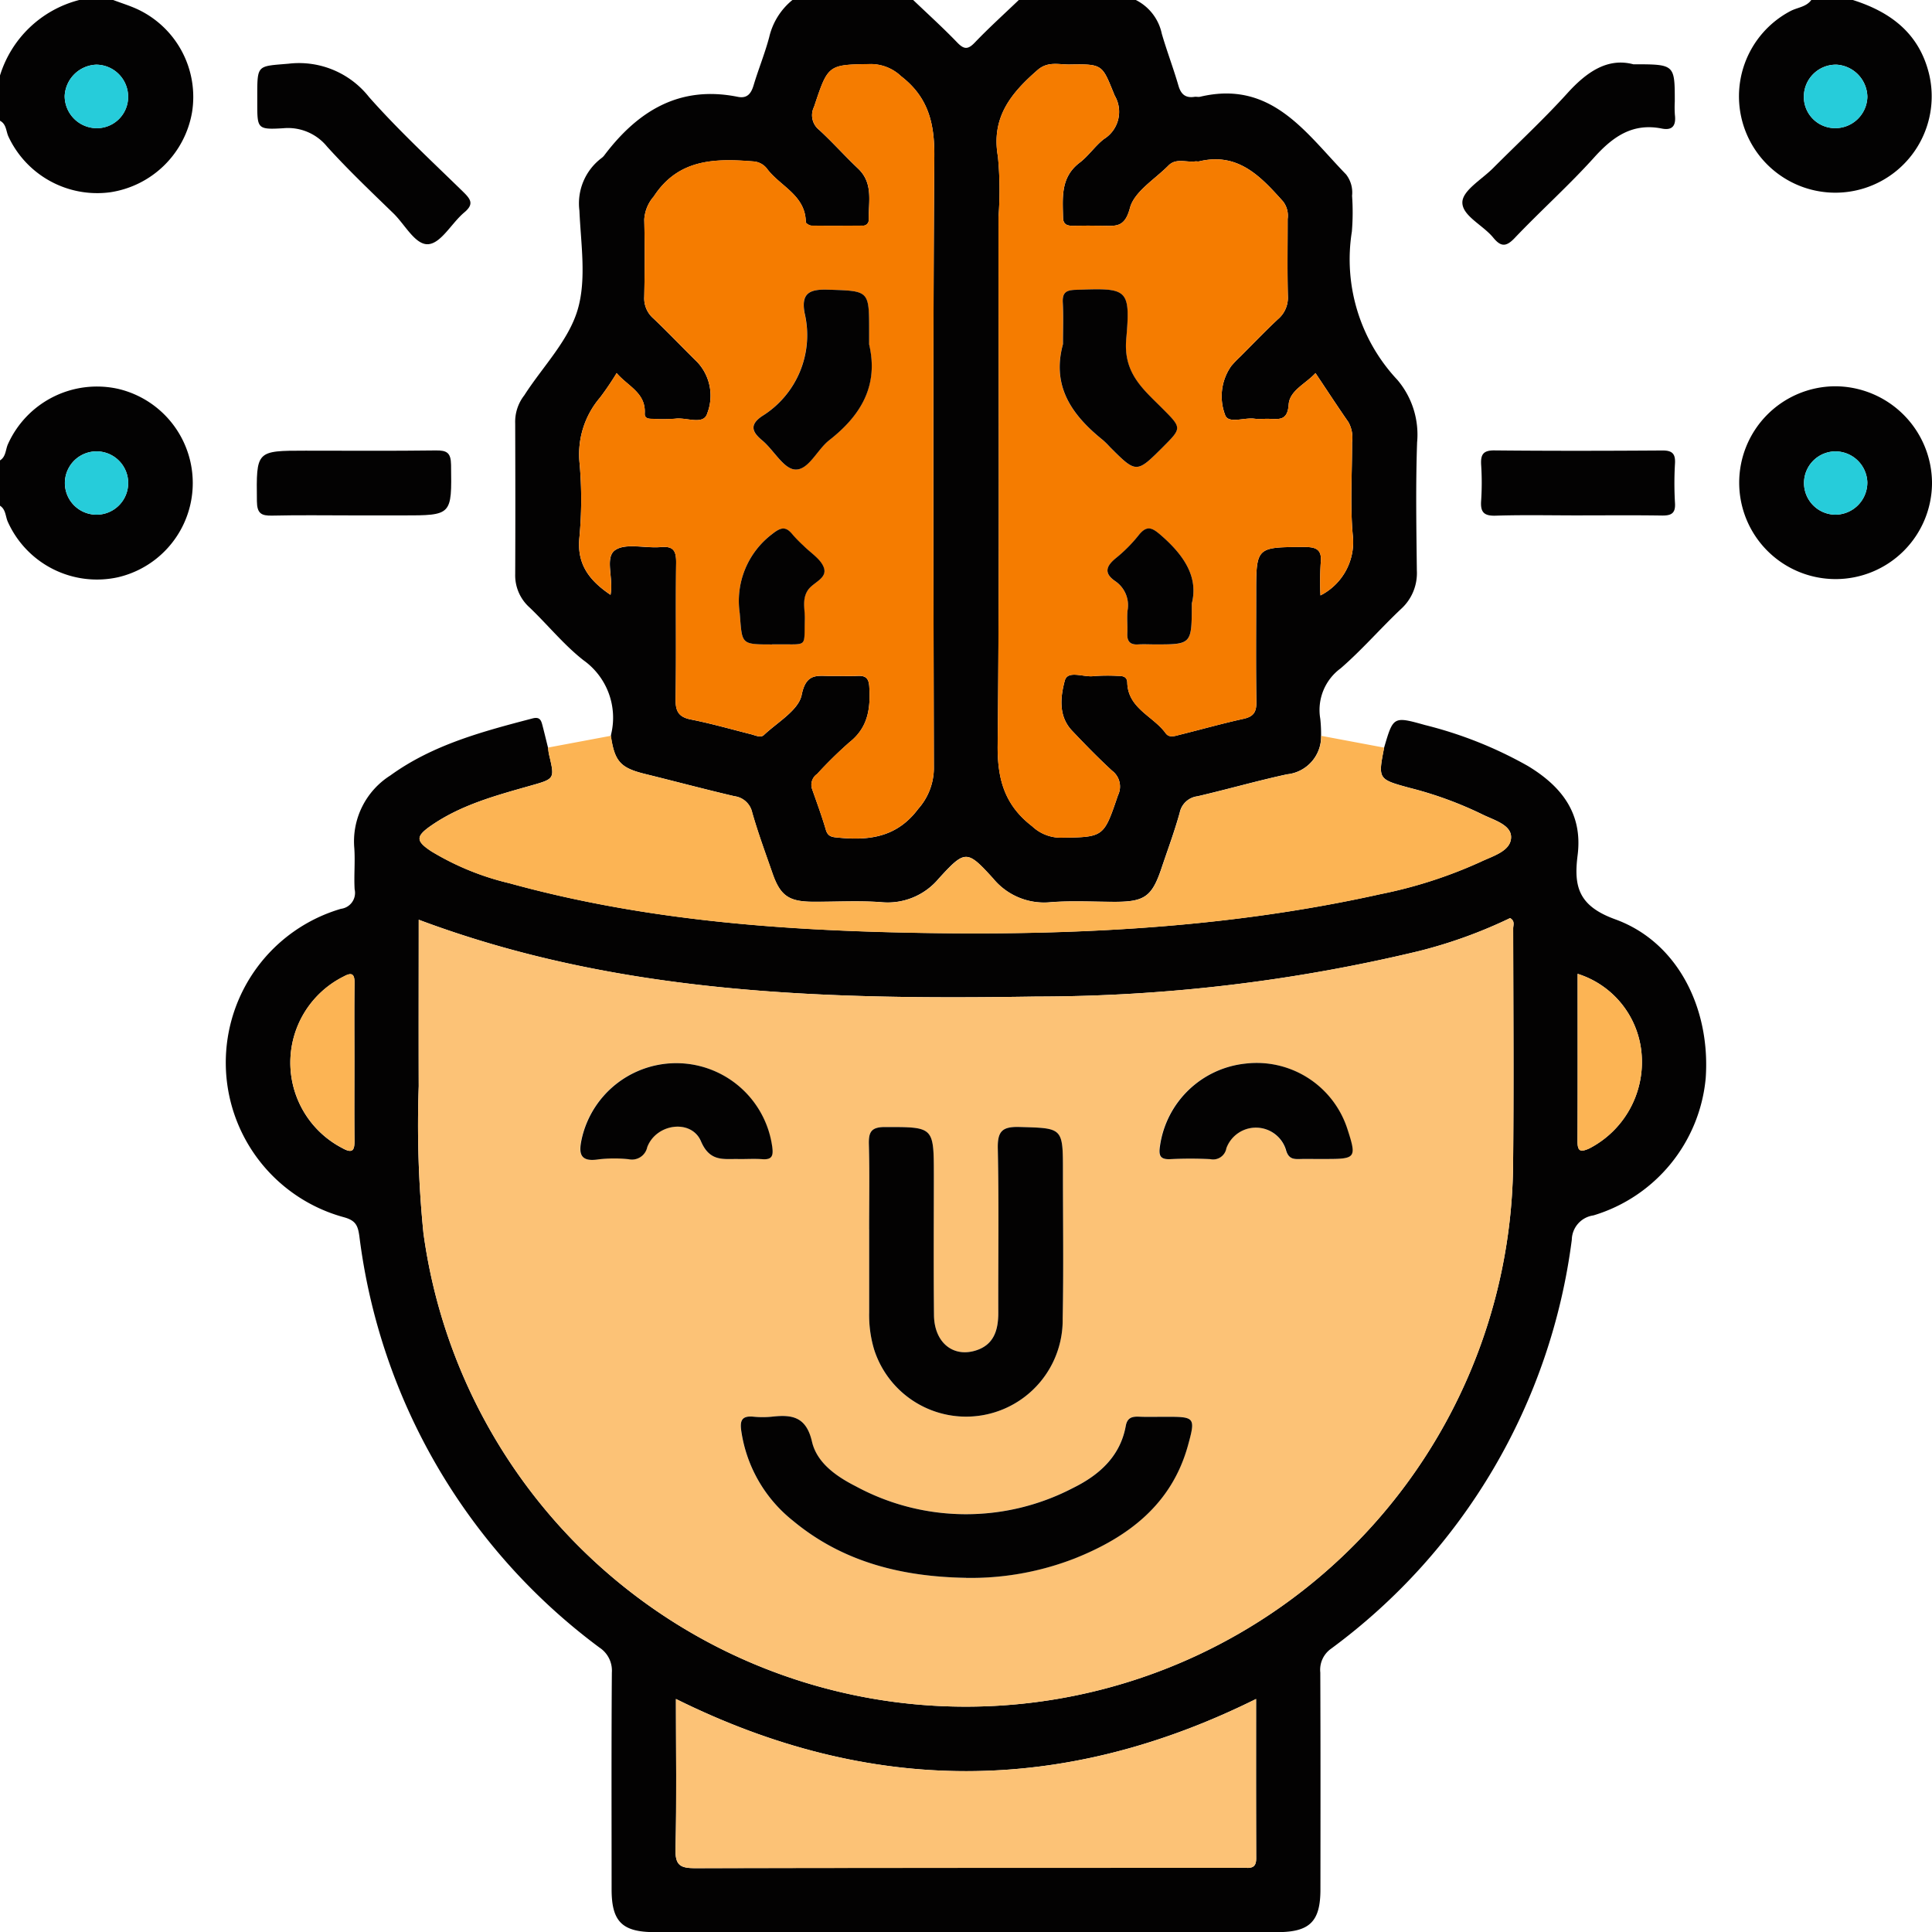 <svg id="Grupo_121038" data-name="Grupo 121038" xmlns="http://www.w3.org/2000/svg" xmlns:xlink="http://www.w3.org/1999/xlink" width="155.329" height="155.342" viewBox="0 0 155.329 155.342">
  <defs>
    <clipPath id="clip-path">
      <rect id="Rectángulo_38355" data-name="Rectángulo 38355" width="155.329" height="155.342" fill="none"/>
    </clipPath>
  </defs>
  <g id="Grupo_121038-2" data-name="Grupo 121038" clip-path="url(#clip-path)">
    <path id="Trazado_183380" data-name="Trazado 183380" d="M135.378,59.152c.009-.05.018-.1.027-.149a5.673,5.673,0,0,0-2.238-5.926c-1.577-1.238-2.864-2.84-4.324-4.235a3.468,3.468,0,0,1-1.158-2.676c.02-4.039.012-8.078,0-12.117a3.456,3.456,0,0,1,.722-2.255c.031-.039.055-.085.083-.127,1.457-2.235,3.482-4.3,4.212-6.752s.26-5.308.146-7.978a4.568,4.568,0,0,1,1.783-4.233,1.077,1.077,0,0,0,.215-.213c2.7-3.572,6.053-5.649,10.734-4.706.746.15,1.069-.249,1.271-.925.389-1.3.91-2.566,1.257-3.877A5.432,5.432,0,0,1,149.974,0h9.708c1.184,1.133,2.4,2.232,3.537,3.413.551.574.871.583,1.425,0,1.132-1.182,2.35-2.282,3.533-3.416h9.4a3.934,3.934,0,0,1,2.093,2.714c.407,1.4.93,2.767,1.337,4.168.2.7.565,1.017,1.29.907.148-.022.309.027.453-.007,5.748-1.368,8.5,2.914,11.738,6.247a2.369,2.369,0,0,1,.48,1.713,18.951,18.951,0,0,1-.016,2.874,14.162,14.162,0,0,0,3.66,11.93,6.8,6.8,0,0,1,1.584,5.029c-.118,3.428-.06,6.863-.02,10.295a3.888,3.888,0,0,1-1.268,3.09c-1.651,1.558-3.144,3.291-4.856,4.775a4.151,4.151,0,0,0-1.639,4.063,12,12,0,0,1,.064,1.357,3.049,3.049,0,0,1-2.737,3.1c-2.414.522-4.793,1.207-7.2,1.766a1.663,1.663,0,0,0-1.43,1.314c-.415,1.5-.964,2.973-1.461,4.455-.764,2.281-1.353,2.712-3.722,2.715-1.719,0-3.445-.1-5.154.027a5.3,5.3,0,0,1-4.668-1.907c-2.1-2.309-2.248-2.309-4.364.005a5.346,5.346,0,0,1-4.672,1.9c-1.81-.129-3.638-.02-5.457-.03-1.938-.01-2.622-.491-3.247-2.295-.562-1.62-1.158-3.231-1.628-4.878a1.678,1.678,0,0,0-1.432-1.313c-2.406-.563-4.794-1.2-7.193-1.791-1.965-.485-2.439-1-2.741-3.072M192.024,30c-.8.868-2.076,1.4-2.153,2.522-.087,1.269-.713,1.189-1.544,1.152-.4-.018-.815.042-1.212-.013-.818-.111-2.129.446-2.36-.318a4.221,4.221,0,0,1,.5-3.915,8.781,8.781,0,0,1,.734-.766c1-1,1.98-2.026,3.012-2.993a2.259,2.259,0,0,0,.806-1.847c-.051-2.072-.015-4.145-.018-6.218a1.866,1.866,0,0,0-.369-1.408c-1.807-2.021-3.626-3.973-6.75-3.222-.1.023-.2-.009-.3,0-.726.1-1.546-.294-2.169.338-1.1,1.11-2.746,2.095-3.093,3.413-.408,1.552-1.1,1.445-2.15,1.426q-1.213-.022-2.427,0c-.465.007-.788-.1-.8-.653-.031-1.617-.211-3.246,1.336-4.421.718-.546,1.241-1.346,1.954-1.9a2.573,2.573,0,0,0,.864-3.492c-1.014-2.467-.892-2.55-3.616-2.5-.862.016-1.751-.282-2.582.442-2.131,1.853-3.747,3.809-3.191,6.955a28.186,28.186,0,0,1,.048,4.845c0,14.157.081,28.315-.069,42.469-.03,2.768.573,4.845,2.771,6.533a3.369,3.369,0,0,0,2.249.922c3.536-.045,3.5-.024,4.654-3.413a1.593,1.593,0,0,0-.477-1.976c-1.114-1.027-2.175-2.114-3.217-3.216-1.117-1.181-.931-2.728-.585-4.021.235-.879,1.516-.255,2.318-.366a14.922,14.922,0,0,1,1.969-.017c.381,0,.724.05.738.539.061,2.087,2.088,2.687,3.084,4.067.287.4.745.224,1.129.128,1.713-.425,3.413-.906,5.136-1.285.794-.175,1.041-.538,1.029-1.337-.044-2.881-.017-5.764-.017-8.645,0-3.85,0-3.813,3.826-3.833,1.02-.006,1.49.2,1.364,1.315a23.87,23.87,0,0,0-.018,2.58,4.814,4.814,0,0,0,2.592-4.89c-.212-2.459-.044-4.951-.052-7.428a2.583,2.583,0,0,0-.287-1.606c-.89-1.284-1.744-2.593-2.654-3.953M135.351,47.821c.256-1.326-.482-3,.369-3.59s2.429-.133,3.678-.246c1.059-.1,1.24.357,1.228,1.3-.047,3.638.018,7.277-.043,10.915-.017.976.23,1.449,1.228,1.647,1.63.324,3.233.782,4.846,1.19.342.087.761.305,1.019.061,1.1-1.036,2.8-2,3.043-3.233.365-1.822,1.312-1.5,2.4-1.514.708-.011,1.416.025,2.122-.009.639-.03.872.213.912.866.107,1.735-.091,3.286-1.6,4.474a33.789,33.789,0,0,0-2.594,2.547,1.054,1.054,0,0,0-.411,1.193c.386,1.094.787,2.184,1.115,3.3.174.589.566.581,1.038.627,2.5.244,4.7-.056,6.394-2.325a4.962,4.962,0,0,0,1.251-3.2c-.037-16.424-.086-32.849.037-49.273.02-2.682-.511-4.754-2.671-6.42a3.56,3.56,0,0,0-2.382-.979c-3.513.05-3.481.025-4.62,3.444a1.5,1.5,0,0,0,.423,1.856c1.075.993,2.054,2.091,3.117,3.1,1.262,1.2.824,2.713.859,4.142a.454.454,0,0,1-.507.448c-1.364.006-2.729.017-4.092,0-.162,0-.46-.181-.461-.28-.024-2.151-2.018-2.862-3.081-4.245a1.508,1.508,0,0,0-1.139-.638c-3.088-.248-6.029-.209-8,2.814a3.093,3.093,0,0,0-.768,1.86c.051,2.071.043,4.144,0,6.215a2.128,2.128,0,0,0,.724,1.725c1.21,1.147,2.356,2.36,3.547,3.528a3.949,3.949,0,0,1,.792,4.116c-.286.978-1.678.3-2.567.426a12.9,12.9,0,0,1-1.817.012c-.309,0-.664-.012-.64-.436.093-1.667-1.364-2.181-2.259-3.244a23.107,23.107,0,0,1-1.337,1.972,7.008,7.008,0,0,0-1.641,5.3,32.851,32.851,0,0,1-.012,5.905c-.233,2.169.77,3.487,2.5,4.654" transform="translate(-86.264)" fill="#030202"/>
    <path id="Trazado_183381" data-name="Trazado 183381" d="M440.145,0c3.042.963,5.34,2.679,6.135,5.965A7.747,7.747,0,1,1,435.135.889C435.693.595,436.4.567,436.808,0Zm1.171,7.787A2.64,2.64,0,0,0,438.848,5.2a2.578,2.578,0,0,0-2.639,2.541,2.513,2.513,0,0,0,2.441,2.561,2.58,2.58,0,0,0,2.666-2.516" transform="translate(-291.183 -0.001)" fill="#030202"/>
    <path id="Trazado_183382" data-name="Trazado 183382" d="M0,101.751c.481-.3.441-.86.636-1.3A7.845,7.845,0,0,1,9.5,96a7.778,7.778,0,0,1,0,15.143,7.854,7.854,0,0,1-8.87-4.452c-.2-.439-.155-1-.637-1.3Zm7.8,4.365a2.545,2.545,0,0,0-.079-5.09,2.545,2.545,0,1,0,.079,5.09" transform="translate(0 -64.736)" fill="#030202"/>
    <path id="Trazado_183383" data-name="Trazado 183383" d="M9.1,0c.672.255,1.365.464,2.013.771A7.782,7.782,0,0,1,15.44,9.025a7.859,7.859,0,0,1-6.577,6.433A7.873,7.873,0,0,1,.678,10.979c-.2-.434-.159-1-.678-1.27V6.068A9.008,9.008,0,0,1,6.371,0Zm1.2,7.815A2.58,2.58,0,0,0,7.738,5.2,2.644,2.644,0,0,0,5.2,7.716,2.588,2.588,0,0,0,7.641,10.3,2.514,2.514,0,0,0,10.3,7.815" fill="#030202"/>
    <path id="Trazado_183384" data-name="Trazado 183384" d="M149.1,180.316c.734-2.505.739-2.523,3.287-1.809a32.915,32.915,0,0,1,8.261,3.286c2.711,1.635,4.436,3.817,4.006,7.191-.318,2.5.064,4.068,3.022,5.141,5.024,1.822,7.671,7.158,7.277,12.775a12.74,12.74,0,0,1-9.029,11.032,2.014,2.014,0,0,0-1.736,1.956,48.5,48.5,0,0,1-19.357,32.882,2.073,2.073,0,0,0-.864,1.909c.024,5.814.017,11.628.011,17.442,0,2.587-.86,3.433-3.469,3.434q-25.024,0-50.048,0c-2.616,0-3.469-.841-3.471-3.43,0-5.814-.022-11.628.02-17.441a2.213,2.213,0,0,0-.986-2A48.687,48.687,0,0,1,66.71,219.6c-.119-.837-.278-1.253-1.228-1.518a12.885,12.885,0,0,1-.252-24.8,1.289,1.289,0,0,0,1.1-1.567c-.065-1.108.052-2.228-.029-3.335a6.273,6.273,0,0,1,2.895-5.816c3.424-2.48,7.426-3.539,11.433-4.588.605-.158.7.168.806.575.153.586.293,1.174.439,1.761.03.2.046.4.092.59.462,1.947.457,1.925-1.528,2.488-2.765.785-5.551,1.534-7.958,3.2-1.243.862-1.248,1.238.023,2.072a21.737,21.737,0,0,0,6.275,2.562c10.049,2.774,20.346,3.681,30.715,3.942,13.209.333,26.362-.18,39.322-3.068a36.865,36.865,0,0,0,8.042-2.594c.981-.472,2.444-.858,2.45-1.986.005-1.022-1.439-1.384-2.366-1.855a30.326,30.326,0,0,0-5.817-2.113c-2.52-.689-2.518-.7-2.021-3.24M71.483,194.16c0,4.423-.012,8.9,0,13.386a87.149,87.149,0,0,0,.379,11.809,44.005,44.005,0,0,0,87.6-5.087c.071-6.469.021-12.939.012-19.408,0-.26.165-.6-.25-.831a38.565,38.565,0,0,1-7.34,2.654,132.043,132.043,0,0,1-30.768,3.653c-16.788.262-33.52-.132-49.634-6.176M92.162,256.81c0,4.129.062,8.1-.035,12.069-.033,1.324.4,1.537,1.611,1.533,14.5-.043,28.991-.027,43.486-.028.252,0,.506-.016.757,0,.544.04.835-.116.831-.746-.018-4.224-.009-8.448-.009-12.83-15.587,7.739-31.051,7.735-46.642,0m72.494-58.3c0,4.558.011,9-.01,13.434,0,.82.207.942.957.6a7.815,7.815,0,0,0,4.206-7.456,7.376,7.376,0,0,0-5.153-6.578m-98.344,7.106c0-2.118-.019-4.236.01-6.353.01-.756-.224-.889-.87-.536a7.736,7.736,0,0,0-.106,13.8c.924.521.98.045.973-.7-.022-2.067-.007-4.135-.007-6.2" transform="translate(-37.818 -120.215)" fill="#030202"/>
    <path id="Trazado_183385" data-name="Trazado 183385" d="M181.523,183.291c-.5,2.543-.5,2.551,2.021,3.24a30.317,30.317,0,0,1,5.817,2.113c.927.471,2.371.833,2.366,1.855-.006,1.129-1.468,1.514-2.45,1.986a36.854,36.854,0,0,1-8.042,2.594c-12.961,2.887-26.113,3.4-39.322,3.068-10.369-.261-20.666-1.168-30.715-3.942a21.736,21.736,0,0,1-6.275-2.562c-1.271-.834-1.266-1.21-.023-2.072,2.407-1.669,5.194-2.417,7.959-3.2,1.984-.563,1.989-.541,1.528-2.488-.046-.193-.062-.394-.092-.59l5.062-.949c.3,2.068.776,2.586,2.741,3.071,2.4.592,4.787,1.228,7.193,1.791a1.678,1.678,0,0,1,1.432,1.313c.47,1.647,1.067,3.258,1.629,4.878.625,1.8,1.309,2.285,3.246,2.295,1.82.009,3.647-.1,5.457.03a5.345,5.345,0,0,0,4.672-1.9c2.116-2.314,2.268-2.315,4.364-.005a5.3,5.3,0,0,0,4.668,1.908c1.709-.128,3.435-.025,5.154-.028,2.367,0,2.958-.434,3.721-2.715.5-1.482,1.046-2.95,1.461-4.455a1.662,1.662,0,0,1,1.429-1.314c2.407-.559,4.786-1.243,7.2-1.766a3.049,3.049,0,0,0,2.737-3.1l5.064.95" transform="translate(-70.24 -123.189)" fill="#fcb454"/>
    <path id="Trazado_183386" data-name="Trazado 183386" d="M446.533,103.514a7.751,7.751,0,1,1-7.832-7.782,7.809,7.809,0,0,1,7.832,7.782m-5.2-.044a2.574,2.574,0,0,0-2.679-2.5,2.545,2.545,0,0,0,.078,5.086,2.583,2.583,0,0,0,2.6-2.586" transform="translate(-291.203 -64.676)" fill="#030202"/>
    <path id="Trazado_183387" data-name="Trazado 183387" d="M376.162,15.648c3.342,0,3.342,0,3.342,2.99a8.938,8.938,0,0,0,.007,1.059c.1.807-.131,1.3-1.045,1.119-2.357-.472-3.938.651-5.447,2.325-2.026,2.247-4.293,4.275-6.381,6.469-.7.741-1.122.718-1.736-.033-.823-1.006-2.522-1.76-2.474-2.86.041-.94,1.576-1.823,2.465-2.717,1.994-2,4.076-3.929,5.973-6.023,1.566-1.729,3.243-2.872,5.3-2.331" transform="translate(-244.855 -10.48)" fill="#030202"/>
    <path id="Trazado_183388" data-name="Trazado 183388" d="M63.76,18.277c0-2.521.015-2.35,2.516-2.567A7.166,7.166,0,0,1,72.752,18.4c2.373,2.679,5.015,5.124,7.579,7.629.611.6.859.982.066,1.644-1,.838-1.83,2.435-2.857,2.546-1.057.113-1.9-1.568-2.824-2.467-1.812-1.758-3.646-3.5-5.34-5.371A4.049,4.049,0,0,0,65.843,20.9c-2.077.122-2.083.031-2.083-2.015v-.606" transform="translate(-43.076 -10.589)" fill="#030202"/>
    <path id="Trazado_183389" data-name="Trazado 183389" d="M71.4,116.854c-2.173,0-4.348-.034-6.52.017-.881.021-1.218-.175-1.229-1.159-.045-4.062-.083-4.062,3.921-4.062,3.488,0,6.976.028,10.463-.019.9-.012,1.212.191,1.226,1.162.056,4.062.093,4.062-3.918,4.062H71.4" transform="translate(-42.997 -75.417)" fill="#030202"/>
    <path id="Trazado_183390" data-name="Trazado 183390" d="M374.9,116.852c-2.224,0-4.45-.048-6.672.022-.962.031-1.244-.289-1.175-1.207a22.041,22.041,0,0,0,0-2.88c-.045-.8.137-1.169,1.063-1.16,4.5.045,9,.036,13.5.006.8-.006,1.066.258,1.022,1.047a27.068,27.068,0,0,0,0,3.183c.053.85-.324,1.012-1.069,1-2.224-.034-4.448-.012-6.672-.012" transform="translate(-247.972 -75.415)" fill="#030202"/>
    <path id="Trazado_183391" data-name="Trazado 183391" d="M272.614,40.7c.91,1.36,1.764,2.669,2.654,3.953a2.588,2.588,0,0,1,.287,1.606c.008,2.477-.16,4.969.052,7.428a4.814,4.814,0,0,1-2.592,4.89,23.854,23.854,0,0,1,.018-2.58c.126-1.114-.344-1.32-1.364-1.315-3.826.02-3.827-.016-3.827,3.833,0,2.882-.027,5.764.017,8.646.012.8-.234,1.163-1.029,1.337-1.723.379-3.423.859-5.136,1.285-.384.1-.842.269-1.129-.128-1-1.381-3.023-1.98-3.084-4.067-.014-.489-.357-.54-.738-.539a14.923,14.923,0,0,0-1.969.017c-.8.111-2.083-.514-2.318.366-.346,1.293-.532,2.84.585,4.021,1.041,1.1,2.1,2.189,3.216,3.215a1.593,1.593,0,0,1,.477,1.976c-1.157,3.389-1.117,3.368-4.654,3.413a3.367,3.367,0,0,1-2.249-.921c-2.2-1.688-2.8-3.765-2.771-6.533.15-14.155.069-28.313.069-42.469a28.187,28.187,0,0,0-.048-4.845c-.557-3.146,1.06-5.1,3.191-6.955.831-.723,1.721-.425,2.582-.442,2.724-.051,2.6.031,3.616,2.5a2.573,2.573,0,0,1-.864,3.492c-.713.554-1.236,1.354-1.954,1.9-1.546,1.175-1.366,2.8-1.335,4.421.01.55.333.66.8.653q1.213-.019,2.427,0c1.046.019,1.742.126,2.15-1.426.347-1.319,2-2.3,3.093-3.413.623-.631,1.444-.234,2.169-.338.1-.014.207.018.3,0,3.124-.752,4.943,1.2,6.75,3.221a1.868,1.868,0,0,1,.369,1.409c0,2.073-.033,4.147.018,6.218a2.26,2.26,0,0,1-.806,1.847c-1.033.967-2.013,1.991-3.012,2.993a8.742,8.742,0,0,0-.734.766,4.222,4.222,0,0,0-.5,3.915c.232.763,1.542.206,2.36.318.4.054.808-.006,1.212.012.83.038,1.457.118,1.544-1.152.077-1.12,1.354-1.654,2.153-2.522m-20.3-2.336c-.936,3.409.734,5.733,3.212,7.723a7.06,7.06,0,0,1,.538.533c2.157,2.156,2.157,2.156,4.3.008,1.514-1.515,1.509-1.51-.072-3.1-1.537-1.542-3.135-2.821-2.894-5.557.361-4.115.095-4.117-4.057-3.966-.77.028-1.088.211-1.045,1.023.059,1.108.015,2.221.015,3.332M262.67,59.231c.549-2.126-.629-3.866-2.419-5.436-.741-.65-1.18-.917-1.879-.022a11.814,11.814,0,0,1-1.817,1.82c-.793.652-.961,1.215-.024,1.852a2.34,2.34,0,0,1,.971,2.372c-.057.6.014,1.213-.015,1.818-.031.643.223.931.88.887.453-.031.909,0,1.363,0,2.94,0,2.94,0,2.94-3.286" transform="translate(-166.853 -10.706)" fill="#f57c00"/>
    <path id="Trazado_183392" data-name="Trazado 183392" d="M146.038,58.537c-1.731-1.168-2.734-2.485-2.5-4.654a32.822,32.822,0,0,0,.013-5.906,7.009,7.009,0,0,1,1.641-5.3,23.025,23.025,0,0,0,1.337-1.972c.9,1.063,2.353,1.577,2.259,3.244-.024.423.331.434.64.436a13.007,13.007,0,0,0,1.817-.012c.889-.122,2.281.551,2.567-.426a3.95,3.95,0,0,0-.792-4.116c-1.191-1.167-2.337-2.381-3.547-3.528a2.128,2.128,0,0,1-.724-1.726c.039-2.071.047-4.145,0-6.215a3.1,3.1,0,0,1,.768-1.86c1.969-3.023,4.911-3.062,8-2.814a1.505,1.505,0,0,1,1.138.638c1.063,1.384,3.057,2.094,3.081,4.245,0,.1.3.278.461.28,1.364.02,2.728.01,4.092,0a.454.454,0,0,0,.507-.448c-.035-1.429.4-2.947-.859-4.142-1.063-1.007-2.042-2.105-3.118-3.1a1.505,1.505,0,0,1-.423-1.856c1.139-3.419,1.107-3.393,4.619-3.443a3.556,3.556,0,0,1,2.382.979c2.16,1.666,2.691,3.737,2.671,6.42-.122,16.423-.074,32.848-.037,49.272a4.96,4.96,0,0,1-1.251,3.2c-1.693,2.27-3.889,2.569-6.394,2.326-.472-.046-.865-.039-1.038-.627-.328-1.111-.729-2.2-1.115-3.3a1.054,1.054,0,0,1,.41-1.193,33.733,33.733,0,0,1,2.594-2.547c1.513-1.188,1.711-2.739,1.6-4.474-.04-.653-.273-.9-.912-.866-.706.033-1.415,0-2.122.009-1.085.018-2.032-.308-2.4,1.514-.247,1.236-1.947,2.2-3.043,3.234-.258.244-.677.025-1.02-.061-1.613-.408-3.216-.866-4.846-1.19-1-.2-1.245-.671-1.228-1.647.061-3.638,0-7.277.043-10.915.012-.938-.169-1.392-1.228-1.3-1.248.114-2.816-.354-3.678.246s-.114,2.264-.369,3.59m20.785-20.151V37.326c0-3.287,0-3.21-3.3-3.321-1.477-.05-2.185.27-1.891,1.868a7.661,7.661,0,0,1-3.427,8.306c-.98.672-.833,1.234.015,1.937.928.769,1.7,2.274,2.633,2.346,1.1.085,1.778-1.584,2.76-2.352,2.53-1.978,4-4.377,3.206-7.725m-7.8,24.143c.2,0,.4,0,.606,0,2.289-.026,1.953.265,2.023-2.023.024-.783-.252-1.606.259-2.352.426-.623,1.579-.936,1.27-1.8-.246-.691-1.062-1.179-1.628-1.755a11.266,11.266,0,0,1-.85-.862c-.543-.688-.918-.679-1.669-.083A6.741,6.741,0,0,0,156.421,60c.2,2.511.043,2.524,2.606,2.524" transform="translate(-96.95 -10.716)" fill="#f57c00"/>
    <path id="Trazado_183393" data-name="Trazado 183393" d="M452.161,18.617a2.58,2.58,0,0,1-2.666,2.516,2.513,2.513,0,0,1-2.441-2.561,2.578,2.578,0,0,1,2.639-2.541,2.64,2.64,0,0,1,2.468,2.585" transform="translate(-302.028 -10.829)" fill="#26ccda"/>
    <path id="Trazado_183394" data-name="Trazado 183394" d="M18.634,116.955a2.545,2.545,0,1,1-.079-5.09,2.545,2.545,0,0,1,.079,5.09" transform="translate(-10.831 -75.575)" fill="#26ccda"/>
    <path id="Trazado_183395" data-name="Trazado 183395" d="M21.132,18.641a2.514,2.514,0,0,1-2.663,2.489,2.588,2.588,0,0,1-2.442-2.588,2.644,2.644,0,0,1,2.539-2.518,2.58,2.58,0,0,1,2.566,2.617" transform="translate(-10.827 -10.825)" fill="#26ccda"/>
    <path id="Trazado_183396" data-name="Trazado 183396" d="M103.747,227.669c16.114,6.044,32.846,6.438,49.634,6.176a132.036,132.036,0,0,0,30.768-3.653,38.548,38.548,0,0,0,7.339-2.654c.416.229.25.571.25.831.008,6.47.059,12.94-.012,19.409a44.005,44.005,0,0,1-87.6,5.086,87.147,87.147,0,0,1-.379-11.809c-.016-4.481,0-8.963,0-13.386m36.21,24.9q0,3.335,0,6.67a9.657,9.657,0,0,0,.4,2.988,7.765,7.765,0,0,0,15.158-2.474c.079-3.94.02-7.882.021-11.823,0-3.566,0-3.5-3.492-3.6-1.383-.039-1.775.333-1.745,1.734.1,4.394.027,8.791.039,13.187,0,1.431-.362,2.636-1.891,3.073-1.813.518-3.256-.721-3.278-2.861-.04-3.739-.012-7.478-.012-11.218,0-3.954,0-3.906-3.922-3.911-1.132,0-1.327.417-1.3,1.409.062,2.272.02,4.547.02,6.821m7.794,28.013a23.007,23.007,0,0,0,8.742-1.568c4.3-1.714,7.769-4.336,9.082-9.039.649-2.324.573-2.345-1.8-2.345-.708,0-1.416.023-2.122-.007-.569-.024-.949.08-1.07.748-.448,2.478-2.178,3.974-4.258,4.993a18.6,18.6,0,0,1-17.451-.147c-1.545-.787-3.121-1.873-3.516-3.584-.463-2.007-1.6-2.192-3.213-2.011a7.589,7.589,0,0,1-1.514,0c-.943-.084-1.08.344-.954,1.182a11.285,11.285,0,0,0,4.137,7.175c4.033,3.359,8.81,4.517,13.931,4.6m-18.2-33.672c.605,0,1.213-.036,1.814.009.8.06.887-.309.794-1a7.791,7.791,0,0,0-15.293-.739c-.246,1.1-.316,2.017,1.329,1.752a11.17,11.17,0,0,1,2.415-.011,1.256,1.256,0,0,0,1.505-.974c.73-1.909,3.55-2.271,4.316-.468.738,1.735,1.895,1.385,3.119,1.431m46.6,0h.605c2.307,0,2.386-.114,1.653-2.374a7.667,7.667,0,0,0-8.2-5.295,7.757,7.757,0,0,0-6.876,6.6c-.117.757-.034,1.132.853,1.082a31.6,31.6,0,0,1,3.175,0,1.082,1.082,0,0,0,1.305-.876,2.53,2.53,0,0,1,4.783.1c.2.763.606.787,1.187.766.5-.018,1.008,0,1.512,0" transform="translate(-70.081 -153.724)" fill="#fcc276"/>
    <path id="Trazado_183397" data-name="Trazado 183397" d="M167.446,421.067c15.591,7.737,31.056,7.742,46.642,0,0,4.382-.009,8.606.009,12.83,0,.63-.287.786-.831.746-.251-.018-.5,0-.757,0q-21.743,0-43.486.027c-1.206,0-1.644-.209-1.612-1.533.1-3.968.035-7.94.035-12.069" transform="translate(-113.101 -284.472)" fill="#fcc276"/>
    <path id="Trazado_183398" data-name="Trazado 183398" d="M390.971,241.355a7.375,7.375,0,0,1,5.153,6.578,7.814,7.814,0,0,1-4.206,7.456c-.75.342-.961.22-.957-.6.021-4.438.01-8.877.01-13.434" transform="translate(-264.132 -163.059)" fill="#fcb454"/>
    <path id="Trazado_183399" data-name="Trazado 183399" d="M77.116,248.523c0,2.067-.015,4.135.007,6.2.008.75-.048,1.226-.973.7a7.736,7.736,0,0,1,.106-13.8c.646-.353.879-.22.87.536-.029,2.117-.01,4.236-.01,6.353" transform="translate(-48.621 -163.121)" fill="#fcb454"/>
    <path id="Trazado_183400" data-name="Trazado 183400" d="M452.162,114.375a2.583,2.583,0,0,1-2.6,2.586,2.545,2.545,0,0,1-.078-5.086,2.574,2.574,0,0,1,2.679,2.5" transform="translate(-302.031 -75.582)" fill="#26ccda"/>
    <path id="Trazado_183401" data-name="Trazado 183401" d="M262.887,76.1c0-1.111.044-2.224-.015-3.332-.043-.813.275-1,1.045-1.023,4.152-.151,4.419-.149,4.057,3.967-.24,2.736,1.357,4.014,2.894,5.556,1.582,1.586,1.586,1.582.072,3.1-2.148,2.148-2.148,2.148-4.3-.008a6.938,6.938,0,0,0-.538-.533c-2.478-1.991-4.148-4.314-3.212-7.724" transform="translate(-177.427 -48.443)" fill="#030202"/>
    <path id="Trazado_183402" data-name="Trazado 183402" d="M281.252,137.02c0,3.286,0,3.286-2.94,3.286-.454,0-.911-.026-1.363,0-.657.045-.911-.244-.88-.887.029-.605-.042-1.217.015-1.818a2.34,2.34,0,0,0-.971-2.372c-.937-.637-.768-1.2.024-1.852a11.815,11.815,0,0,0,1.817-1.82c.7-.9,1.138-.628,1.879.022,1.79,1.57,2.967,3.31,2.419,5.436" transform="translate(-185.435 -88.496)" fill="#030202"/>
    <path id="Trazado_183403" data-name="Trazado 183403" d="M196.033,76.162c.794,3.349-.676,5.747-3.206,7.725-.982.768-1.664,2.437-2.76,2.352-.929-.072-1.705-1.577-2.633-2.347-.848-.7-.995-1.265-.015-1.937a7.66,7.66,0,0,0,3.427-8.306c-.294-1.6.414-1.917,1.891-1.868,3.294.11,3.3.033,3.3,3.321v1.06" transform="translate(-126.16 -48.492)" fill="#030202"/>
    <path id="Trazado_183404" data-name="Trazado 183404" d="M185.857,140.305c-2.563,0-2.4-.013-2.606-2.524a6.741,6.741,0,0,1,2.617-6.356c.751-.6,1.126-.6,1.669.083a11.263,11.263,0,0,0,.85.862c.566.576,1.383,1.064,1.628,1.755.309.868-.844,1.181-1.27,1.8-.511.746-.235,1.569-.259,2.352-.07,2.288.266,2-2.023,2.023-.2,0-.4,0-.606,0" transform="translate(-123.78 -88.493)" fill="#030202"/>
    <path id="Trazado_183405" data-name="Trazado 183405" d="M215.352,287.531c0-2.274.043-4.549-.02-6.821-.027-.993.168-1.41,1.3-1.409,3.923,0,3.922-.043,3.923,3.911,0,3.739-.028,7.478.012,11.217.023,2.14,1.466,3.379,3.278,2.862,1.529-.437,1.895-1.642,1.891-3.073-.012-4.4.056-8.794-.039-13.187-.03-1.4.362-1.773,1.745-1.734,3.491.1,3.493.03,3.492,3.6,0,3.941.058,7.884-.021,11.823a7.765,7.765,0,0,1-15.158,2.473,9.655,9.655,0,0,1-.4-2.988q0-3.335,0-6.67" transform="translate(-145.476 -188.69)" fill="#030202"/>
    <path id="Trazado_183406" data-name="Trazado 183406" d="M201.713,363.933c-5.121-.086-9.9-1.244-13.931-4.6a11.286,11.286,0,0,1-4.137-7.176c-.126-.838.012-1.266.954-1.181a7.584,7.584,0,0,0,1.514,0c1.613-.181,2.75,0,3.213,2.011.395,1.711,1.971,2.8,3.516,3.584a18.6,18.6,0,0,0,17.451.147c2.079-1.02,3.81-2.515,4.258-4.993.121-.667.5-.771,1.07-.747.706.03,1.414.007,2.121.007,2.369,0,2.445.021,1.8,2.345-1.313,4.7-4.784,7.326-9.082,9.04a23.009,23.009,0,0,1-8.742,1.568" transform="translate(-124.043 -237.079)" fill="#030202"/>
    <path id="Trazado_183407" data-name="Trazado 183407" d="M156.642,271.2c-1.224-.047-2.381.3-3.119-1.432-.766-1.8-3.587-1.441-4.317.469a1.256,1.256,0,0,1-1.5.974,11.174,11.174,0,0,0-2.416.011c-1.645.265-1.575-.657-1.329-1.752a7.79,7.79,0,0,1,15.293.739c.093.691.01,1.06-.794,1-.6-.045-1.209-.009-1.814-.009" transform="translate(-97.168 -178.013)" fill="#030202"/>
    <path id="Trazado_183408" data-name="Trazado 183408" d="M300.223,271.205c-.5,0-1.009-.014-1.512,0-.582.021-.988,0-1.187-.766a2.53,2.53,0,0,0-4.783-.1,1.082,1.082,0,0,1-1.305.876,31.7,31.7,0,0,0-3.175,0c-.886.05-.97-.325-.853-1.082a7.758,7.758,0,0,1,6.876-6.6,7.667,7.667,0,0,1,8.2,5.295c.734,2.261.655,2.374-1.652,2.374h-.605" transform="translate(-194.144 -178.023)" fill="#030202"/>
  </g>
</svg>
